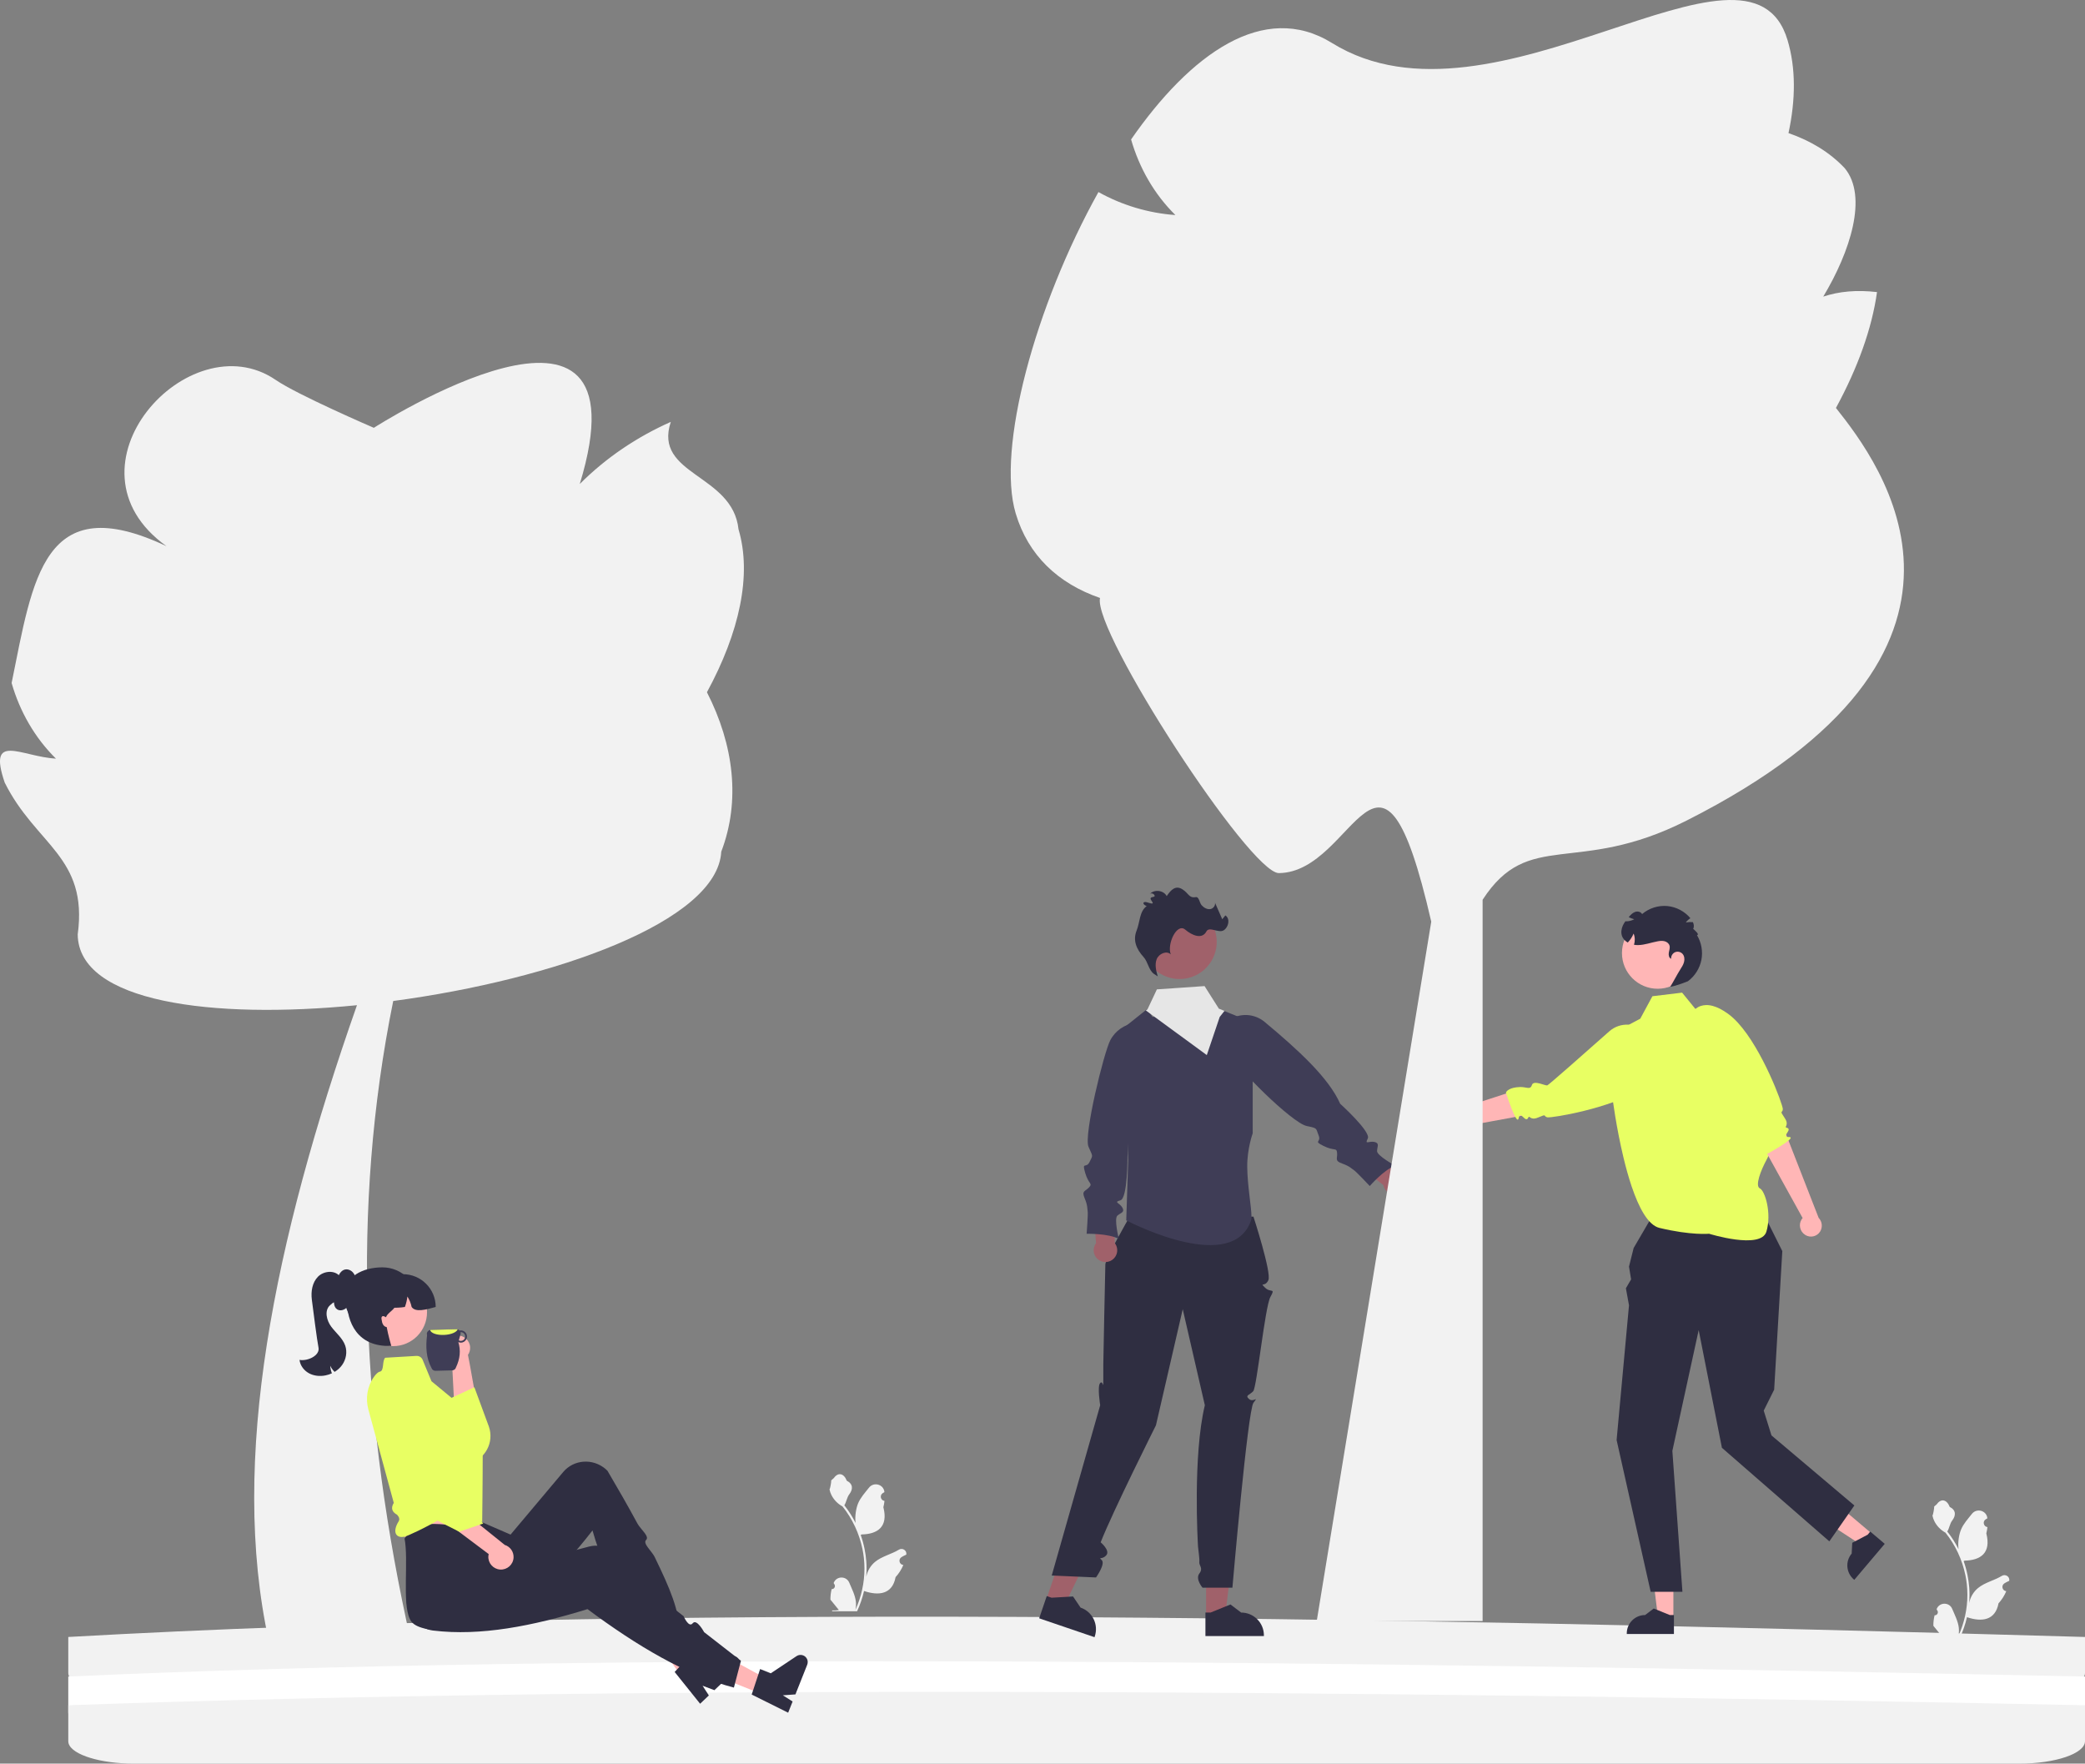 <svg xmlns="http://www.w3.org/2000/svg" width="716.461" height="606.002" viewBox="0 0 716.461 606.002" xmlns:xlink="http://www.w3.org/1999/xlink"><rect x="0" y="0" width="716.461" height="606.002" fill="#808080" stroke="none"/><path d="M716.461,562.478v12.347c0,4.254-10.18,7.715-22.69,7.715H46.151c-5.87,0-11.23-.762-15.26-2.016-.43-.129-.85-.269-1.25-.415-3.83-1.381-6.18-3.24-6.18-5.284v-12.347c197.151-11.071,439.611-7.323,693,0Z" fill="#f2f2f2"/><path d="M716.461,576.079v12.347c0,4.254-10.18,7.715-22.69,7.715H46.151c-5.87,0-11.23-.762-15.26-2.016-.43-.129-.85-.269-1.25-.415-3.83-1.381-6.18-3.24-6.18-5.284v-12.347c181.47-8.257,428.417-5.599,693,0Z" fill="#fff"/><path d="M716.461,585.94v12.347c0,4.254-10.18,7.715-22.69,7.715H46.151c-5.87,0-11.23-.762-15.26-2.016-.43-.129-.85-.269-1.25-.415-3.83-1.381-6.18-3.24-6.18-5.284v-12.347c196.351-6.934,435.574-5.288,693,0Z" fill="#f2f2f2"/><path d="M664.781,555.035c.978,.061,1.518-1.154,.778-1.862l-.074-.293,.029-.07c.989-2.358,4.34-2.342,5.321,.02,.87,2.096,1.978,4.195,2.251,6.411,.122,.978,.067,1.975-.15,2.935,2.039-4.454,3.112-9.318,3.112-14.209,0-1.229-.067-2.458-.205-3.684-.113-1.003-.269-1.999-.471-2.987-1.091-5.337-3.454-10.421-6.863-14.667-1.639-.896-3.005-2.296-3.83-3.974-.297-.605-.529-1.256-.639-1.92,.186,.024,.703-2.816,.562-2.99,.26-.394,.725-.59,1.009-.975,1.412-1.914,3.356-1.58,4.371,1.021,2.169,1.095,2.19,2.91,.859,4.656-.847,1.111-.963,2.614-1.706,3.803,.076,.098,.156,.193,.232,.29,1.401,1.798,2.614,3.73,3.635,5.759-.289-2.256,.138-4.974,.864-6.725,.827-1.996,2.378-3.677,3.744-5.403,1.64-2.073,5.004-1.168,5.293,1.459l.008,.076c-.203,.114-.402,.236-.596,.364-1.107,.732-.725,2.449,.587,2.651l.03,.005c-.073,.731-.199,1.455-.382,2.167,1.752,6.776-2.031,9.243-7.431,9.354-.119,.061-.235,.122-.355,.18,.547,1.541,.984,3.121,1.308,4.723,.29,1.415,.492,2.846,.605,4.283,.141,1.813,.128,3.635-.024,5.444l.009-.064c.388-1.993,1.47-3.855,3.042-5.145,2.341-1.923,5.648-2.631,8.173-4.177,1.216-.744,2.773,.217,2.561,1.627l-.01,.068c-.376,.153-.743,.33-1.097,.529-.203,.114-.402,.236-.596,.364-1.107,.732-.725,2.449,.587,2.651l.03,.005,.061,.009c-.645,1.532-1.544,2.953-2.669,4.179-1.096,5.915-5.801,6.476-10.834,4.754h-.003c-.55,2.397-1.354,4.738-2.388,6.97h-8.529c-.031-.095-.058-.193-.086-.287,.789,.049,1.584,.003,2.36-.141-.633-.776-1.266-1.559-1.898-2.336-.015-.015-.028-.031-.04-.046-.321-.397-.645-.792-.966-1.189l-0-0c-.02-1.22,.126-2.436,.416-3.616l0-0Z" fill="#f2f2f2"/><path d="M285.781,546.035c.978,.061,1.518-1.154,.778-1.862l-.074-.293,.029-.07c.989-2.358,4.34-2.342,5.321,.02,.87,2.096,1.978,4.195,2.251,6.411,.122,.978,.067,1.975-.15,2.935,2.039-4.454,3.112-9.318,3.112-14.209,0-1.229-.067-2.458-.205-3.684-.113-1.003-.269-1.999-.471-2.987-1.091-5.337-3.454-10.421-6.863-14.667-1.639-.896-3.005-2.296-3.83-3.974-.297-.605-.529-1.256-.639-1.92,.186,.024,.703-2.816,.562-2.99,.26-.394,.725-.59,1.009-.975,1.412-1.914,3.356-1.58,4.371,1.021,2.169,1.095,2.19,2.91,.859,4.656-.847,1.111-.963,2.614-1.706,3.803,.076,.098,.156,.193,.232,.29,1.401,1.798,2.614,3.73,3.635,5.759-.289-2.256,.138-4.974,.864-6.725,.827-1.996,2.378-3.677,3.744-5.403,1.64-2.073,5.004-1.168,5.293,1.459l.008,.076c-.203,.114-.402,.236-.596,.364-1.107,.732-.725,2.449,.587,2.651l.03,.005c-.073,.731-.199,1.455-.382,2.167,1.752,6.776-2.031,9.243-7.431,9.354-.119,.061-.235,.122-.355,.18,.547,1.541,.984,3.121,1.308,4.723,.29,1.415,.492,2.846,.605,4.283,.141,1.813,.128,3.635-.024,5.444l.009-.064c.388-1.993,1.47-3.855,3.042-5.145,2.341-1.923,5.648-2.631,8.173-4.177,1.216-.744,2.773,.217,2.561,1.627l-.01,.068c-.376,.153-.743,.33-1.097,.529-.203,.114-.402,.236-.596,.364-1.107,.732-.725,2.449,.587,2.651l.03,.005,.061,.009c-.645,1.532-1.544,2.953-2.669,4.179-1.096,5.915-5.801,6.476-10.834,4.754h-.003c-.55,2.397-1.354,4.738-2.388,6.97h-8.529c-.031-.095-.058-.193-.086-.287,.789,.049,1.584,.003,2.36-.141-.633-.776-1.266-1.559-1.898-2.336-.015-.015-.028-.031-.04-.046-.321-.397-.645-.792-.966-1.189l-0-0c-.02-1.22,.126-2.436,.416-3.616l0-0Z" fill="#f2f2f2"/><g><g><polygon points="575.019 555.956 569.75 555.955 567.244 535.633 575.02 535.633 575.019 555.956" fill="#ffb6b6"/><path d="M575.205,561.452l-16.202-.001v-.205c0-3.483,2.824-6.306,6.306-6.306h0l2.96-2.245,5.522,2.246,1.414,0-0,6.511Z" fill="#2f2e41"/></g><g><polygon points="643.33 527.065 639.926 531.087 622.792 519.876 627.814 513.939 643.33 527.065" fill="#ffb6b6"/><path d="M647.646,530.473l-10.464,12.37-.156-.132c-2.659-2.249-2.991-6.228-.742-8.888l0-0,.197-3.71,5.281-2.766,.913-1.08,4.971,4.205Z" fill="#2f2e41"/></g><polygon points="600.742 406.476 572.496 409.754 561.363 428.826 559.767 435.212 560.489 439.602 558.702 442.662 559.767 448.516 555.51 494.812 567.217 546.963 578.126 546.963 574.667 498.537 583.713 457.03 591.695 497.473 628.61 529.621 637.209 517.294 608.724 493.216 606.063 484.702 609.648 477.503 612.449 429.891 600.742 406.476" fill="#2f2e41"/><path d="M587.295,423.928s17.81,5.545,19.687-.729c1.876-6.275-.465-14.031-2.24-14.855s.33-6.232,2.3-9.848c1.97-3.616,1.666-5.604,.535-6.037-1.131-.432-18.763-44.22-18.763-44.22l-5.995-1.26-4.807-5.899-10.203,1.234-4.173,7.721-6.99,3.704-2.553,23.495s1.255,10.068,3.812,20.66c.795,3.295,1.717,6.642,2.765,9.751,2.47,7.324,5.646,13.334,9.547,14.273,10.88,2.621,17.078,2.01,17.078,2.01Z" fill="#e8ff63"/><g><path d="M526.527,382.716l-3.634,.669-.841,.154-1.348,.253-28.045,5.161c-1.472,.957-3.402,.8-4.704-.383-1.499-1.387-1.589-3.731-.202-5.23,.024-.026,.049-.046,.073-.071,1.45-1.518,3.853-1.6,5.408-.192,.148,.144,.287,.296,.41,.46l.757-.247,2.374-.773,1.794-.583,3.568-1.167,1.384-.45,4.486-1.462,4.327-1.409,5.243-1.709,4.03-1.315,.804,1.354,4.118,6.943Z" fill="#ffb6b6"/><path d="M533.154,383.85c-.785,.087-1.303,.109-1.483,.068-1.504-.363,.16-1.345-3.165,.076-2.7,1.149-2.927-.918-3.317-.036-.645,1.456-1.554-.024-2.296-.573-.328-.247-.62-.304-.841,.154-.079,.154-.146,.373-.202,.671-.176,.888-.61,.535-1.146-.418-.883-1.581-2.036-4.804-2.693-6.763-.194-.554-.341-1.01-.436-1.294-.068-.211-.104-.331-.104-.331,0,0,.209-.604,1.234-1.13,.714-.372,1.834-.701,3.563-.76,1.062-.038,1.895,.185,2.537,.271,.377,.051,.689,.053,.942-.065l.006-.002c.281-.126,.495-.395,.656-.91,.289-.927,1.501-.815,2.7-.513,1.128,.292,2.253,.748,2.586,.65,.479-.141,13.18-11.366,21.294-18.565,3.707-3.29,9.359-3.03,12.749,.585l3.449,3.679s2.214,1.464,2.616,4.209c.165,1.155,.011,2.542-.776,4.152-.691,1.407-1.872,2.989-3.745,4.725-7.956,7.379-28.337,11.491-34.128,12.121Z" fill="#e8ff63"/></g><g><path d="M612.419,386.389l1.343,3.442,.309,.797,.503,1.276,10.364,26.566c1.217,1.265,1.428,3.189,.512,4.691-1.079,1.734-3.364,2.265-5.098,1.186-.03-.018-.054-.039-.084-.058-1.764-1.138-2.299-3.481-1.21-5.274,.113-.173,.237-.337,.374-.489l-.386-.697-1.207-2.186-.911-1.651-1.82-3.284-.703-1.274-2.283-4.129-2.201-3.983-2.669-4.826-2.053-3.709,1.178-1.045,6.04-5.355Z" fill="#ffb6b6"/><path d="M612.281,379.667c.234,.755,.353,1.259,.347,1.444-.072,1.545-1.351,.097,.672,3.094,1.638,2.435-.348,3.048,.591,3.264,1.551,.359,.27,1.53-.129,2.362-.18,.369-.182,.666,.309,.797,.167,.049,.394,.073,.697,.072,.905,.005,.64,.498-.194,1.204-1.386,1.165-4.333,2.906-6.133,3.921-.508,.295-.928,.525-1.188,.673-.194,.107-.306,.164-.306,.164,0,0-.633-.091-1.342-.998-.5-.631-1.035-1.668-1.419-3.355-.237-1.036-.176-1.896-.213-2.543-.021-.38-.078-.687-.241-.913l-.003-.005c-.177-.252-.481-.412-1.018-.472-.965-.109-1.084-1.32-1.013-2.555,.074-1.163,.309-2.354,.15-2.662-.337-.654-11.93-12.28-11.93-12.28l-9.193-21.837s1.019-2.451,3.64-3.363c1.104-.38,2.494-.491,4.224-.022,1.512,.413,3.289,1.274,5.347,2.786,8.748,6.419,16.635,25.657,18.346,31.225Z" fill="#e8ff63"/></g><circle cx="569.617" cy="327.476" r="12.269" fill="#ffb6b6"/><path d="M580.019,337.16s-4.066,1.67-6.087,1.904c1.016-1.567,2.427-4.359,3.441-5.922,.53-.823,1.072-1.664,1.313-2.608,.24-.951,.132-2.041-.515-2.769-.623-.706-1.71-.95-2.572-.577-.866,.37-1.436,1.325-1.36,2.257-.762-.289-.931-1.312-.79-2.118,.141-.806,.47-1.631,.241-2.42-.22-.764-.949-1.304-1.725-1.502-.769-.199-1.585-.107-2.373,.041-2.251,.415-4.44,1.268-6.735,1.296-.453,.008-.913-.032-1.374-.111,.388-1.254,.366-2.637-.128-3.853-.467,1.141-1.155,2.192-2.009,3.087-.944-.538-1.69-1.328-2.021-2.365-.367-1.148-.156-2.421,.345-3.515,.231-.502,.52-.975,.848-1.422,.328,.02,.664,.007,.99-.039,.72-.091,1.412-.306,2.045-.666-.655-.171-1.29-.411-1.892-.725,.027-.033,.052-.062,.079-.095,.607-.686,1.261-1.386,2.122-1.69,.862-.303,1.984-.075,2.404,.742,2.363-2.028,5.563-3.051,8.667-2.766,3.05,.282,5.97,1.819,7.929,4.182-.612,.387-1.151,.876-1.571,1.467,.8-.147,1.62-.186,2.432-.124,.354,.762,.475,1.583,.096,2.307,.757,.703,2.272,1.951,1.308,2.176,1.531,2.52,2.081,5.62,1.514,8.514-.57,2.898-2.253,5.562-4.623,7.314Z" fill="#2f2e41"/></g><g><g><polygon points="414.447 555.348 420.981 555.347 424.089 530.147 414.446 530.148 414.447 555.348" fill="#a0616a"/><path d="M414.217,562.164l20.091-.001v-.254c-0-4.319-3.501-7.82-7.82-7.82h-0l-3.67-2.784-6.847,2.785-1.754,0,0,8.074Z" fill="#2f2e41"/></g><g><polygon points="359.506 549.687 365.69 551.796 376.766 528.948 367.64 525.836 359.506 549.687" fill="#a0616a"/><path d="M357.088,556.064l19.015,6.485,.082-.24c1.394-4.088-.789-8.531-4.877-9.926l-0-0-2.575-3.82-7.379,.425-1.66-.566-2.606,7.642Z" fill="#2f2e41"/></g><path d="M430.715,418.039s6.286,19.306,5.126,21.847c-1.16,2.541-3.14,.561-1.16,2.541,1.98,1.98,3.708-.125,1.854,3.237-1.854,3.362-4.662,31.036-5.898,32.376-1.235,1.34-2.934,1.376-1.425,2.677,1.509,1.302,3.489-1.338,1.509,1.302-1.98,2.639-7.232,63.528-7.232,63.528h-10.262s-2.556-2.946-1.109-4.863-.127-2.656,0-3.936c.127-1.28-.354-4.04-.444-5.3s-1.824-31.263,2.343-48.594l-7.597-33.001-9.203,39.886s-14.767,29.456-19,40.211c0,0,3.413,2.842,1.899,4.489-1.514,1.647-2.833,.327-1.514,1.647,1.32,1.32-1.98,5.939-1.98,5.939l-15.218-.66,16.651-58.512s-1.07-6.519,0-7.636c1.07-1.117,1.07,2.842,1.07-1.117v-5.279s.62-32.468,.703-34.38,8.001-15.769,8.001-15.769l42.885-.633Z" fill="#2f2e41"/><path d="M430.461,351.358v38.069s-1.919,5.26-1.878,11.43c.041,6.472,1.464,13.93,1.459,17.19,0,.563-.041,.995-.14,1.284-6.301,18.262-39.641,1.666-42.672,.113-.144-.072-.221-.113-.221-.113l.658-20.455-.113-5.882-.779-40.348,.698-.558,6.116-4.877,.599-.477,1.837,2.68,16.38-1.126,6.251-1.729,1.95,.793,8.791,3.576,1.063,.432Z" fill="#3f3d56"/><g><path d="M479.718,402.433l-9.278-7.751-5.167,4.682,10.101,7.846c.073,.384,.201,.764,.392,1.128,1.037,1.98,3.482,2.744,5.462,1.707,1.98-1.037,2.744-3.482,1.707-5.462-.661-1.263-1.896-2.028-3.217-2.15Z" fill="#a0616a"/><path d="M422.184,350.583h0c-2.154,3.007-.748,7.879,.516,11.355,1.621,4.468,21.296,23.932,26.323,24.969,3.9,.804,3.064,.722,4.091,3.227,1.027,2.506-2.037,1.784,1.73,3.641,3.767,1.857,4.434,.397,4.614,2.38,.18,1.983-.956,2.685,1.73,3.641,2.685,.956,3.154,1.713,4.001,2.236,.847,.523,5.496,5.498,5.496,5.498,0,0,4.886-5.64,8.761-6.991,0,0-6.308-3.426-6.253-5.03s.956-2.685-.882-3.118c-1.838-.433-3.497,1.117-2.307-1.19,1.19-2.307-9.478-11.934-9.478-11.934-3.941-8.909-14.355-18.461-25.973-28.133-3.531-2.939-8.589-3.165-12.367-.552Z" fill="#3f3d56"/></g><g><path d="M383.084,427.163l-.521-12.078-6.941-.665,1.005,12.75c-.235,.312-.429,.663-.57,1.049-.765,2.1,.318,4.422,2.418,5.187,2.1,.765,4.422-.318,5.187-2.418,.488-1.339,.222-2.767-.578-3.826Z" fill="#a0616a"/><path d="M390.34,351.47l-.195,.023c-3.673,.433-6.896,2.651-8.614,5.926-2.21,4.208-9.202,32.708-7.49,36.62,1.597,3.648,1.53,2.751,.37,5.197-1.16,2.447-2.691-.304-1.526,3.731s2.693,3.545,1.349,5.013c-1.344,1.468-2.629,1.102-1.526,3.731s.858,3.485,1.042,4.463-.362,7.766-.362,7.766c0,0,7.46-.188,11.069,1.766,0,0-1.717-6.97-.494-8.01,1.222-1.04,2.629-1.102,1.71-2.753s-3.181-1.832-.674-2.507c2.507-.674,2.436-15.044,2.436-15.044l2.905-45.923Z" fill="#3f3d56"/></g><path d="M408.225,336.077c-.293,.068-.585,.126-.878,.171-.91,.149-1.819,.194-2.707,.14-2.693-.14-5.233-1.135-7.287-2.774-2.171-1.729-3.792-4.175-4.472-7.084-1.599-6.868,2.675-13.74,9.543-15.339,6.769-1.581,13.538,2.545,15.267,9.237,.027,.104,.054,.203,.077,.306,1.599,6.872-2.671,13.74-9.543,15.344Z" fill="#a0616a"/><path d="M396.433,334.569c-1.777-1.391-1.949-4.041-3.466-5.712-2.535-2.794-3.726-5.799-2.398-9.11,1.175-2.928,.925-6.527,3.455-8.411-1.243-.45-1.535-1.384-.439-1.401,.739-.012,3.495,1.401,2.169-.359-1.326-1.76,1.184-1.065,1.018-1.786s-1.231-1.12-1.7-.548c1.499-1.757,4.773-1.382,5.837,.668,1.494-2.24,3.08-3.781,5.367-2.359,2.246,1.396,2.216,3.121,4.631,2.707,1.135-.195,1.243,1.95,2.018,2.802,.776,.852,1.909,1.511,3.041,1.297,1.132-.214,1.997-1.625,1.363-2.586l2.668,6.086,1.075-1.319c1.708,1.113,1.147,4.019-.572,5.115-1.72,1.096-5.002-1.437-5.935,.376-1.471,2.858-4.922,1.415-7.292-.605-2.874-2.449-6.343,4.998-4.959,8.511-1.437-1.411-4.094-.24-4.838,1.631-.744,1.871-.199,3.978,.353,5.915l-1.397-.91Z" fill="#2f2e41"/><polygon points="420.767 347.349 420.321 347.917 419.123 349.439 414.689 362.536 393.75 347.21 394.349 346.733 397.538 339.955 413.917 338.829 418.817 346.557 420.767 347.349" fill="#e6e6e6"/></g><path d="M630.881,140.174c7.5-13.8,12.37-27.33,14.11-39.81-6.953-.813-13.104-.247-18.475,1.556,9.247-15.409,15.42-34.385,7.385-44.126-5.06-5.37-11.6-9.39-19.33-12.06,2.5-11.57,2.53-22.41-.32-31.94-13.22-44.37-100.72,35.57-156.56,.97-23.41-14.5-48.61,3.77-69.02,33.15,2.8,9.77,7.97,18.85,15.23,25.98-9.25-.66-18.35-3.38-26.45-7.9-21.84,39.19-35.04,88.25-28.43,110.43,4.29,14.39,14.56,24.06,28.97,29.04-2.5,11.57,51.517,94.625,61.47,94.539,26.46-.23,34.688-60.332,52.354,16.689l-39.354,240.311h57v-247.831c15.86-24.488,32.243-8.109,70-27.169,115.81-58.46,66.439-122.893,51.42-141.828Z" fill="#f2f2f2"/><g><path d="M155.266,466.917l.921,17.8,8.461,2.313s-3.618-20.84-3.845-21.468c.519-.758,.802-1.686,.741-2.674-.145-2.356-2.173-4.148-4.529-4.003-2.356,.145-4.148,2.173-4.003,4.529,.095,1.535,.991,2.826,2.254,3.503Z" fill="#ffb6b6"/><path d="M124.821,506.702l-.2,.42c-.67,.16-.56-.03,.2-.42Z" fill="#e8ff63"/><path d="M161.111,502.912c-4.59-1.25-9.31-1.59-13.79-1.4-4.75,.19-9.22,.98-12.94,1.9-.69-2.37-1.34-4.88-1.81-7.25l5.06-3.29,5.57-1.95,11.66-4.08-.15-6.33,1.23-.57,6.91-3.19,.16-.07,4.97,13.48c1.91,5.45-1.27,11.35-6.87,12.75Z" fill="#e8ff63"/></g><path d="M253.772,181.859c-2.018-19.077-29.37-18.529-23.268-36.892-11.61,5.15-22.29,12.32-31.278,21.34,24.636-80.607-70.765-19.304-70.765-19.304,0,0-26.359-11.357-33.792-16.506-29.684-20.207-75.511,30.006-37.447,57.179-42.334-19.984-45.887,10.993-53.228,47.011,2.8,9.77,7.97,18.85,15.232,25.981-11.951-.657-23.577-9.285-17.612,8.222,10.725,21.541,28.696,25.45,25.091,52.205,.269,23.264,46.095,29.23,95.958,24.3-28.457,81.05-43.924,156.278-30.294,218.467h48.797c-16.86-74.978-20.552-148.472-6.043-219.914,55.35-7.372,111.423-27.322,112.721-51.302,6.66-17.4,4.36-36.64-4.92-54.79,11.16-20.53,15.52-40.31,10.848-55.998Z" fill="#f2f2f2"/><path d="M136.136,512.745l1.699,7.299s.017,6.73,1.209,7.971c1.184,1.235,27.21-1.245,27.21-1.245,0,0-2.759-10.845-2.723-19.051l-27.394,5.026Z" fill="#ffb6b6"/><g><g><polygon points="236.519 579.352 240.998 576.123 230.565 556.845 223.953 561.611 236.519 579.352" fill="#ffb6b6"/><path d="M253.791,570.032c-.08-.11-.16-.21-.25-.31-.26-.27-.58-.48-.92-.6l-.02-.01c-.39-.15-.81-.19-1.23-.13l-1.85,.29-7.16,1.11-1.51,.24-2.72-2.86-1.05,1.12-3.62,3.88-.92,.98-.71,.76,8.75,10.92,3-2.85-2.15-3.34,4.06,1.53,2.29-2.18,1.53-1.44,4.14-3.93c.41-.39,.65-.88,.74-1.4,.1-.61-.03-1.25-.4-1.78Z" fill="#2f2e41"/></g><path d="M233.841,561.184l-8.104,3.629c-8.396-8.879-16.844-20.286-22.137-38.938-12.092,15.655-22.744,24.519-37.204,32.291-4.883,2.645-22.548,3.594-25.297-1.357-.128-.231-.248-.468-.358-.708-2.527-5.566-.293-20.056-1.722-27.418,5.221-9.583,17.961-1.842,26.675-5.616l9.75,4.236,18.083-21.5c3.637-4.324,10.149-4.797,14.545-1.058,.232,.197,.456,.405,.67,.621,3.645,6.184,7.128,12.262,10.307,18.143,1.026,1.898,4.255,4.449,2.978,5.63s1.981,3.889,2.905,5.79c5.687,11.704,8.065,17.691,8.91,26.254Z" fill="#2f2e41"/></g><path d="M132.354,466.535l10.733-.634c.928-.055,1.788,.485,2.143,1.344l3.033,7.353,12.606,10.419s4.991,6.351,5.003,14.554c.012,8.203-.178,23.495-.178,23.495,0,0-5.336-6.56-9.832-3.833-.765,.464-1.034,1.413-1.835,1.892-.4,.239-1.323,.007-1.727,.246-6.195,3.678-12.406,6.467-13.26,6.641-3.208,.651-4.213-1.825-2.047-5.274,.707-1.126-.576-2.283-.576-2.283-1.63-.893-2.239-2.159-1.105-4.062l-8.719-32.037c-1.047-3.847-.408-7.999,1.901-11.25,.686-.966,1.406-1.685,2.074-1.804,1.501-.32,.702-3.683,1.787-4.768Z" fill="#e8ff63"/><g><polygon points="261.207 581.872 263.246 576.744 243.997 566.267 240.988 573.835 261.207 581.872" fill="#ffb6b6"/><path d="M254.604,570.661l-2.416,9.212c-16.36-4.255-33.218-14.252-50.311-26.964-18.865,5.836-36.76,9.334-53.031,7.362-5.506-.649-9.656-5.803-9.055-11.434,.028-.263,.066-.525,.114-.785,1.135-6.006,10.608-11.278,13.67-18.119l20.137,4.794,1.496,3.87,4.535-1.198,3.829-1.012,4.383-1.158,14.368-3.797c5.453-1.441,11.042,1.921,12.483,7.51,.076,.295,.14,.593,.19,.894l19.9,15.487s1.776,4.152,3.14,2.444c1.365-1.708,3.921,3.051,3.921,3.051l12.648,9.843Z" fill="#2f2e41"/><path d="M276.001,568.812c-.75-.3-1.61-.21-2.28,.24l-8.86,5.91-3.67-1.46-.59,1.8-1.85,5.59-.45,1.37,12.53,6.24,1.53-3.85-3.36-2.13,4.33-.31,4.05-10.2c.5-1.26-.12-2.7-1.38-3.2Z" fill="#2f2e41"/></g><path d="M120.718,445.558c-.279,1.253-.583,2.559-1.409,3.543-.826,.983-2.345,1.512-3.428,.823-1.324-.843-1.219-2.776-.955-4.323l.837-4.907c.16-.936,.325-1.889,.757-2.734s1.182-1.582,2.115-1.758c.987-.186,2.019,.3,2.677,1.059,.658,.759,.989,1.752,1.151,2.743,.429,2.63-.276,5.425-1.901,7.536l.156-1.982Z" fill="#2f2e41"/><path d="M116.773,438.522c-1.786-2.18-5.511-1.853-7.495,.147-1.984,2-2.477,5.084-2.125,7.881,.351,2.794,1.823,14.266,2.287,16.468,.581,2.755-3.749,4.767-6.517,4.248,.218,1.93,1.522,3.651,3.225,4.587,1.704,.933,3.753,1.125,5.659,.756,.771-.15,1.528-.393,2.243-.725-.323-.833-.524-1.714-.581-2.609,.369,.791,.885,1.51,1.509,2.118,1.014-.613,1.907-1.412,2.591-2.378,1.341-1.892,1.815-4.419,1.067-6.616-.871-2.567-3.163-4.337-4.789-6.505-1.628-2.167-2.46-5.553-.464-7.387,1.52-1.397,1.429-1.088,3.467-.763l-.078-9.221Z" fill="#2f2e41"/><path d="M143.617,447.679c0,6.742-5.465,12.207-12.207,12.207-6.742,0-13.146-7.813-13.146-14.554s6.404-9.859,13.146-9.859c6.742,0,12.207,5.465,12.207,12.207Z" fill="#2f2e41"/><circle cx="135.091" cy="450.898" r="11.646" fill="#ffb6b6"/><path d="M149.721,449.088c-3.448,.941-6.928,1.928-8.273,0-.263-1.277-.756-2.502-1.46-3.596-.131,1.23-.423,2.441-.859,3.596-1.514,.272-3.62,.272-3.62,.272-.493,.85-2.748,2.256-2.828,3.275-.174-.113-.357-.202-.545-.286-.235-.099-.512-.183-.742-.066-.174,.089-.272,.282-.305,.474-.033,.192-.005,.39,.028,.587,.099,.662,.207,1.352,.587,1.906,.268,.394,.718,.704,1.178,.756,.488,2.747,1.568,6.46,1.568,6.46-11.737,.469-15.247-8.195-15.247-15.726l1.408-2.817h4.695v-6.103h13.146c6.221,0,11.268,5.047,11.268,11.268Z" fill="#2f2e41"/><g><path d="M171.858,539.306c-2.39-.157-4.201-2.223-4.044-4.613,.016-.241,.056-.473,.109-.701l-27.82-20.882,7.279-3.229,26.054,20.961c1.869,.583,3.169,2.381,3.035,4.421-.157,2.39-2.223,4.201-4.613,4.044Z" fill="#ffb6b6"/><path d="M166.051,523.492l-1.23,.42-7,2.39s-.15-.07-.42-.2c-2.79-1.37-18.52-9.18-19.46-11.91-.46-1.34-2.09-5.77-3.56-10.78-.69-2.37-1.34-4.88-1.81-7.25-.76-3.8-1.04-7.26-.25-9.26,2.32-5.87,7.62-4.36,7.62-4.36l3.26,8.38,4.12,10.59,3.33,8.56c4.38,1.17,9.74,6.67,15.4,13.42Z" fill="#e8ff63"/></g><g><path d="M158.311,457.142c-.13,0-.26,.02-.38,.04-.17-.19-.39-.33-.66-.4-.12-.04-.26-.05-.4-.05l-8.85,.23c-.07,0-.15,.01-.21,.02-.31,.06-.58,.22-.77,.44-.07,.07-.13,.15-.18,.24-.19,.32-.24,.72-.11,1.12-.508,4.016-.318,7.859,1.54,11.29,.19,.57,.74,.96,1.34,.95l5.75-.15c.03,0,.06,0,.09-.01,.57-.05,1.06-.44,1.21-1,1.409-2.953,1.706-5.857,.81-8.71,.28,.13,.6,.2,.92,.19,.84-.02,1.55-.53,1.86-1.24,.13-.28,.2-.59,.19-.91-.03-1.16-1-2.08-2.15-2.05Zm.09,3.6c-.27,.01-.52-.06-.74-.18l.45-1.61,.13-.47c.07-.25,.06-.5,0-.73,.03,0,.06-.01,.09-.01,.82-.02,1.51,.64,1.53,1.46,0,.17-.02,.34-.07,.49-.19,.6-.73,1.03-1.39,1.05Z" fill="#3f3d56"/><path d="M147.807,456.985c.189,1.078,2.308,1.836,4.857,1.704,2.344-.108,4.26-.931,4.611-1.906-.123-.039-.26-.054-.401-.053l-8.85,.229c-.076,.005-.152,.01-.218,.027Z" fill="#e8ff63"/></g></svg>